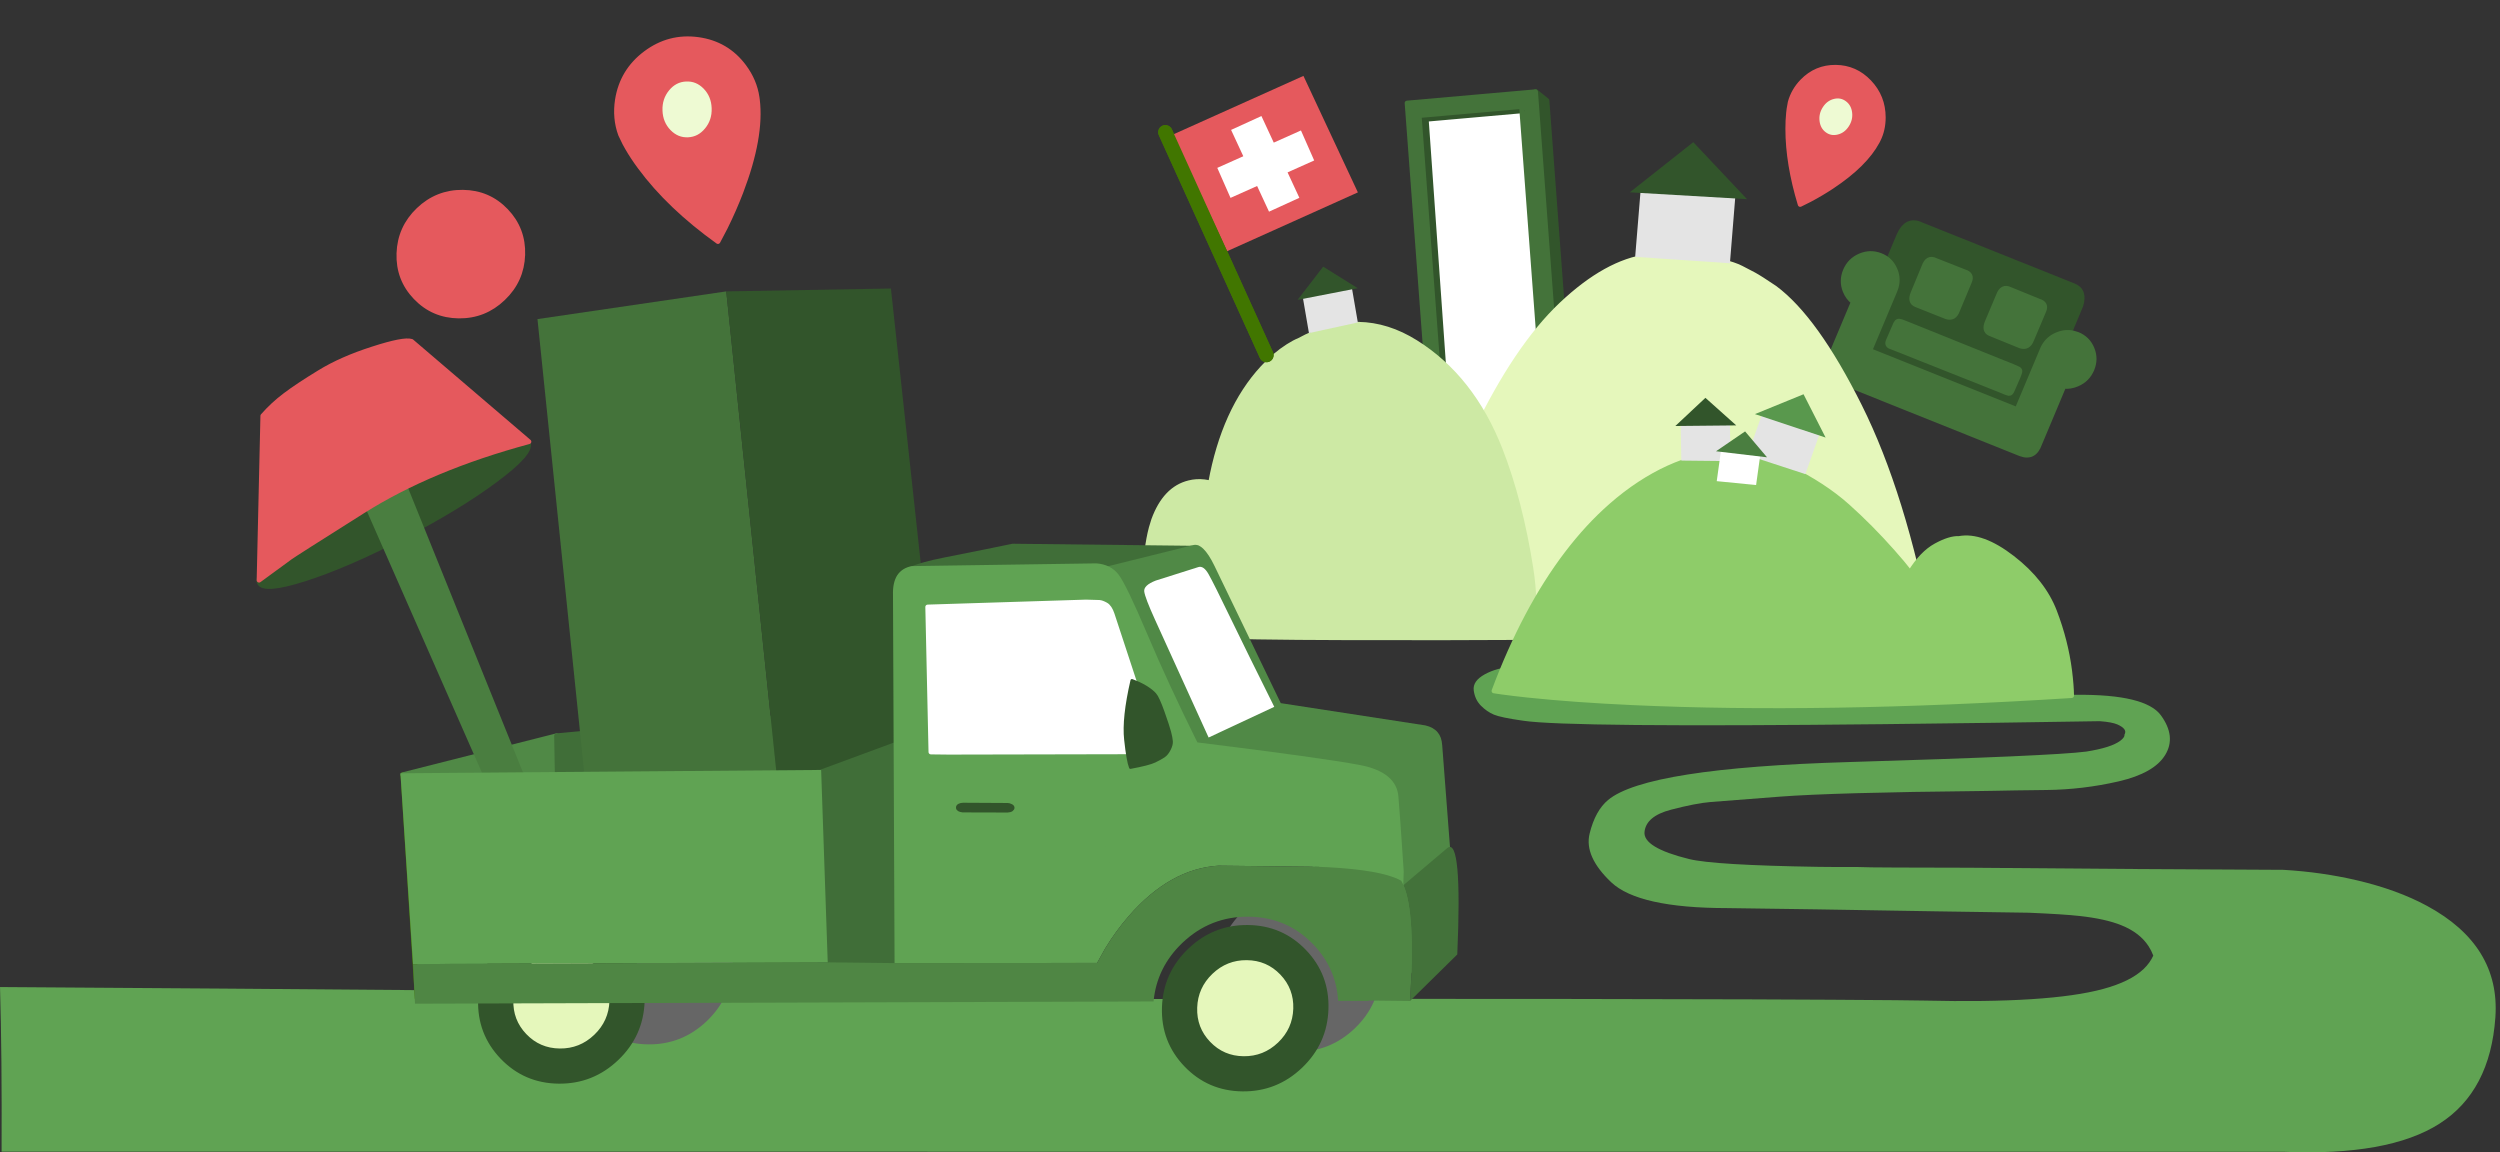 <?xml version="1.0" encoding="UTF-8" standalone="no"?><!DOCTYPE svg PUBLIC "-//W3C//DTD SVG 1.1//EN" "http://www.w3.org/Graphics/SVG/1.1/DTD/svg11.dtd"><svg width="100%" height="100%" viewBox="0 0 7955 3667" version="1.1" xmlns="http://www.w3.org/2000/svg" xmlnsXlink="http://www.w3.org/1999/xlink" xmlSpace="preserve" xmlnsSerif="http://www.serif.com/" style="fill-rule:evenodd;clip-rule:evenodd;stroke-linecap:round;stroke-linejoin:round;"><rect x="0" y="0" width="7955" height="3667" fill="#333333" stroke="none"/><g><g><g id="illustration_01_20_Layer44_0_FILL"><path d="M7762.73,3575.32c107.431,-68.633 166.628,-181.49 177.592,-338.572c10.485,-151.967 -62.09,-270.103 -217.726,-354.407c-63.02,-34.099 -137.495,-61.21 -223.425,-81.332c-74.032,-17.326 -151.705,-28.394 -233.02,-33.204c-279.436,-1.109 -613.714,-3.35 -1002.84,-6.723c-78.808,-0.071 -155.817,-0.276 -231.029,-0.614c-25.922,-0.19 -51.537,-0.377 -76.844,-0.561c-15.459,-0.482 -30.973,-0.862 -46.541,-1.14c-19.161,-0.114 -38.532,-0.077 -58.112,0.111c-20.079,-0.226 -40.007,-0.4 -59.782,-0.521c-1.434,-0.017 -2.92,-0.033 -4.456,-0.051c-221.863,-3.531 -359.273,-11.843 -412.232,-24.936c-97.683,-24.147 -144.843,-52.895 -141.479,-86.244c3.363,-33.349 31.407,-56.895 84.131,-70.637c52.621,-13.743 94.758,-21.921 126.409,-24.534c31.656,-2.714 104.967,-8.389 219.933,-17.024c115.072,-8.737 328.796,-14.72 641.171,-17.949l40.451,-0.619c33.847,-0.846 89.473,-1.702 166.877,-2.569c77.302,-0.867 153.751,-9.989 229.347,-27.365c75.599,-17.477 125.164,-45.645 148.695,-84.501c23.521,-38.844 18.919,-80.733 -13.806,-125.665c-32.604,-44.852 -122.321,-66.656 -269.15,-65.411c-130.577,0.25 -322.408,1.257 -575.495,3.021l-1139.55,-0.433c-62.085,-0.599 -92.731,-6.68 -91.936,-18.244c0.798,-11.666 27.148,-18.179 79.05,-19.539l1569.81,-12.678l0.22,-62.061l-1633.7,20.406c-34.5,1.966 -64.746,10.073 -90.739,24.322c-25.89,14.251 -37.625,31.221 -35.205,50.912c2.522,19.692 10.128,35.959 22.819,48.802c12.592,12.739 26.366,22.266 41.324,28.58c14.756,6.209 45.646,12.652 92.669,19.328c95.541,14.598 478.657,18.262 1149.35,10.99c233.151,-2.545 461.794,-5.697 685.931,-9.455c26.206,1.979 44.947,5.468 56.223,10.467c21.914,9.772 29.396,20.508 22.448,32.207c0.838,5.642 -3.581,12.147 -13.254,19.514c-19.45,14.733 -55.651,26.255 -108.604,34.567c-72.154,9.426 -323.403,20.515 -753.746,33.268c-430.443,12.649 -686.352,52.924 -767.727,120.827c-27.088,22.533 -46.614,58.055 -58.578,106.566c-12.067,48.511 10.759,100.18 68.479,155.01c57.723,54.727 180.661,82.18 368.815,82.361c158.992,1.899 382.343,5.344 670.053,10.336c118.198,2.053 214.792,3.503 289.782,4.35c73.891,3.088 128.04,6.567 162.448,10.438c54.628,6.045 98.627,15.811 131.999,29.297c39.442,15.808 68.471,38.155 87.084,67.041c5.913,9.121 10.862,19.009 14.848,29.664c-7.164,15.769 -17.424,29.991 -30.781,42.666c-28.149,26.719 -71.128,47.894 -128.936,63.525c-114.07,30.971 -304.176,43.264 -570.319,36.877c-34.236,-0.487 -64.763,-0.883 -91.581,-1.189c-490.617,-4.319 -1458.85,-5.377 -2904.69,-3.173c-804.967,1.218 978.773,-11.667 -3125.4,-38.657c4.272,143.187 5.947,317.771 5.025,523.753l7260.65,0.43c223.099,9.486 388.784,-20.391 497.055,-89.628m4719.98,-1501.93c0.105,-9.319 0.312,-20.173 0.621,-32.561l-0.621,32.561Z" style="fill:#60a353;fill-rule:nonzero;"/></g></g><g><g id="illustration_01_20_Layer43_0_FILL"><path d="M6009.34,827.54c9.133,8.023 16.212,18.233 21.237,30.63c1.29,2.777 2.308,5.413 3.054,7.908c5.738,18.667 4.932,37.353 -2.417,56.056c-0.387,0.548 -0.683,1.143 -0.889,1.786l-80.17,191.104l468.575,187.772l80.447,-191.1c0.298,-0.641 0.548,-1.237 0.75,-1.787c8.077,-18.419 20.841,-32.273 38.29,-41.561c2.438,-1.262 5.06,-2.522 7.867,-3.779c13.181,-5.653 26.345,-7.991 39.49,-7.013l35.734,-85.241c9.731,-32.122 2.181,-53.112 -22.649,-62.97l-484.807,-194.311c-31.475,-15.09 -55.553,-3.252 -72.232,35.514l-32.28,76.992Z" style="fill:#32552b;fill-rule:nonzero;"/></g><path id="illustration_01_20_Layer43_0_1_STROKES" d="M6621.29,972.23l-35.733,85.24m13.084,-148.209c24.83,9.858 32.38,30.847 22.649,62.969m-507.452,-257.279l484.803,194.31m-557.034,-158.796c16.678,-38.766 40.755,-50.604 72.231,-35.514m-104.511,112.505l32.28,-76.991" style="fill:none;fill-rule:nonzero;stroke:#32552b;stroke-width:15.2px;"/></g><g><g id="illustration_01_20_Layer43_0_MEMBER_0_FILL"><path d="M5918.64,814.101c-21.965,9.419 -37.551,25.125 -46.759,47.119c-9.116,21.994 -9.287,43.767 -0.514,65.319c5.792,14.245 14.349,25.666 25.672,34.265l-76.84,182.816c-15.227,31.224 -8.254,52.894 20.918,65.009l587.542,235.484c29.568,11.291 50.102,0.566 61.602,-32.174l76.697,-182.679c14.322,1.543 28.588,-0.782 42.798,-6.974c21.87,-9.328 37.407,-24.943 46.612,-46.845c9.208,-21.993 9.382,-43.858 0.523,-65.595c-8.859,-21.737 -24.198,-37.01 -46.017,-45.82c-8.643,-3.32 -17.374,-5.352 -26.194,-6.096c-13.054,-0.884 -26.17,1.5 -39.349,7.151c-2.711,1.167 -5.331,2.38 -7.86,3.64c-17.354,9.288 -30.115,23.138 -38.282,41.553c-0.295,0.549 -0.547,1.19 -0.755,1.925l-80.288,190.925l-468.485,-187.597l80.293,-191.063c0.205,-0.642 0.41,-1.238 0.612,-1.789c7.44,-18.698 8.336,-37.333 2.689,-55.903c-0.836,-2.587 -1.852,-5.269 -3.05,-8.045c-5.026,-12.302 -12.102,-22.556 -21.227,-30.762c-7.074,-6.156 -15.294,-11.083 -24.661,-14.78c-21.823,-8.717 -43.715,-8.412 -65.677,0.916Z" style="fill:#44733a;fill-rule:nonzero;"/></g><path id="illustration_01_20_Layer43_0_MEMBER_0_1_STROKES" d="M5871.45,926.447c-8.773,-21.552 -8.602,-43.325 0.514,-65.319c9.208,-21.993 24.794,-37.699 46.759,-47.119c21.961,-9.327 43.853,-9.632 65.676,-0.915c9.367,3.697 17.587,8.623 24.661,14.78c9.125,8.205 16.2,18.459 21.227,30.762c1.198,2.775 2.214,5.457 3.049,8.044c5.648,18.571 4.752,37.205 -2.688,55.904c-0.203,0.55 -0.407,1.146 -0.612,1.788l-80.292,191.062l468.482,187.596l80.287,-190.924c0.209,-0.734 0.46,-1.376 0.755,-1.925c8.168,-18.414 20.928,-32.265 38.282,-41.552c2.529,-1.261 5.149,-2.474 7.86,-3.64c13.179,-5.652 26.295,-8.036 39.349,-7.152c8.82,0.744 17.551,2.777 26.194,6.097c21.819,8.809 37.158,24.082 46.017,45.819c8.859,21.737 8.685,43.602 -0.523,65.595c-9.205,21.901 -24.742,37.516 -46.612,46.844c-14.21,6.193 -28.476,8.518 -42.798,6.975l-76.696,182.678c-11.5,32.74 -32.034,43.464 -61.602,32.174l-587.539,-235.484c-29.172,-12.115 -36.145,-33.784 -20.918,-65.009l76.839,-182.814c-11.323,-8.599 -19.88,-20.02 -25.671,-34.265Z" style="fill:none;fill-rule:nonzero;stroke:#44733a;stroke-width:15.2px;"/></g><g><g id="illustration_01_20_Layer43_0_MEMBER_1_FILL"><path d="M6159.32,828.697c-17.22,-8.573 -29.645,-2.038 -37.275,19.605l-34.866,84.266c-7.915,19.154 -4.643,31.575 9.817,37.262l95.889,38.097c17.039,5.717 28.964,-1.008 35.774,-20.174l37.987,-90.86c7.173,-16.216 1.772,-26.957 -16.203,-32.224l-91.123,-35.972Z" style="fill:#44733a;fill-rule:nonzero;"/></g><path id="illustration_01_20_Layer43_0_MEMBER_1_1_STROKES" d="M6087.26,932.476l34.865,-84.266c7.63,-21.642 20.055,-28.177 37.275,-19.604l91.122,35.971c17.976,5.267 23.377,16.008 16.204,32.224l-37.987,90.86c-6.81,19.166 -18.735,25.89 -35.774,20.174l-95.888,-38.097c-14.461,-5.687 -17.733,-18.108 -9.817,-37.262Z" style="fill:none;fill-rule:nonzero;stroke:#44733a;stroke-width:15.2px;"/></g><g><g id="illustration_01_20_Layer43_0_MEMBER_2_FILL"><path d="M6503.04,990.301c7.357,-16.214 2.094,-26.953 -15.789,-32.219l-90.948,-37.074c-17.132,-8.48 -29.6,-2.038 -37.405,19.326l-35.556,84.259c-8.004,19.061 -4.826,31.526 9.536,37.397l95.723,38.923c16.861,5.531 28.874,-1.054 36.037,-19.756l38.402,-90.856Z" style="fill:#44733a;fill-rule:nonzero;"/></g><path id="illustration_01_20_Layer43_0_MEMBER_2_1_STROKES" d="M6323.42,1024.5l35.556,-84.259c7.804,-21.364 20.273,-27.806 37.404,-19.326l90.947,37.073c17.883,5.266 23.146,16.006 15.789,32.22l-38.401,90.855c-7.164,18.702 -19.176,25.287 -36.037,19.757l-95.723,-38.924c-14.361,-5.87 -17.54,-18.336 -9.535,-37.396Z" style="fill:none;fill-rule:nonzero;stroke:#44733a;stroke-width:15.2px;"/></g><g><g id="illustration_01_20_Layer43_0_MEMBER_3_FILL"><path d="M6031.81,1030.55l-23.346,53.737c-4.488,10.261 -0.978,16.93 10.529,20.006l344.683,136.893c15.256,6.71 24.948,10.318 29.077,10.825c4.034,0.598 7.715,-3.411 11.042,-12.029l17.651,-40.404c4.107,-9.897 6.067,-16.182 5.879,-18.854c-0.191,-2.581 -1.637,-4.807 -4.339,-6.679c-2.793,-1.873 -24.108,-10.63 -63.942,-26.272l-256.928,-103.584c-9.373,-3.513 -19.965,-7.776 -31.776,-12.789c-10.358,-4.353 -16.997,-6.96 -19.917,-7.821c-5.105,-1.623 -8.964,-1.943 -11.577,-0.96c-2.609,0.892 -4.955,3.535 -7.036,7.931Z" style="fill:#44733a;fill-rule:nonzero;"/></g><path id="illustration_01_20_Layer43_0_MEMBER_3_1_STROKES" d="M6008.55,1084.2l23.346,-53.736c2.081,-4.396 4.426,-7.04 7.036,-7.931c2.612,-0.983 6.471,-0.664 11.577,0.959c2.919,0.862 9.559,3.469 19.917,7.821c11.811,5.014 22.403,9.277 31.776,12.789l256.926,103.584c39.834,15.642 61.148,24.399 63.942,26.272c2.702,1.872 4.148,4.098 4.339,6.678c0.187,2.673 -1.772,8.957 -5.879,18.855l-17.651,40.404c-3.327,8.617 -7.008,12.627 -11.042,12.029c-4.129,-0.507 -13.821,-4.116 -29.077,-10.825l-344.681,-136.893c-11.507,-3.076 -15.017,-9.745 -10.529,-20.006Z" style="fill:none;fill-rule:nonzero;stroke:#44733a;stroke-width:15.2px;"/></g><g><g id="illustration_01_20_Layer42_0_FILL"><path d="M4477.12,326.887l78.916,1060.26l408.98,-36.129l-78.915,-1060.26l-408.981,36.129m364.28,11.161l1.029,14.792l71.337,955.605l-307.917,27.325l-17.88,1.456l-72.229,-970.396l325.66,-28.782Z" style="fill:#44733a;fill-rule:nonzero;"/><path d="M4605.85,1335.77l307.917,-27.325l-71.337,-955.605l-304.031,26.817l67.451,956.113Z" style="fill:#fff;fill-rule:nonzero;"/><path d="M4842.43,352.84l-1.029,-14.792l-325.66,28.782l72.229,970.396l17.88,-1.456l-67.451,-956.113l304.031,-26.817m80.025,-32.939l-36.353,-29.143l78.915,1060.26l-408.98,36.129l40.345,17.17l404.268,-35.767l-78.195,-1048.65Z" style="fill:#32552b;fill-rule:nonzero;"/></g><path id="illustration_01_20_Layer42_0_1_STROKES" d="M4556.03,1387.06l40.345,17.17l404.265,-35.767l-78.195,-1048.64l-36.353,-29.143m-347.7,88.898l67.45,956.107m236.579,-982.923l-304.029,26.816" style="fill:none;fill-rule:nonzero;stroke:#32552b;stroke-width:15.2px;"/></g><g><path id="illustration_01_20_Layer42_0_MEMBER_0_1_STROKES" d="M4841.49,339.038l-325.592,28.777l72.356,970.056l325.592,-28.776l-72.356,-970.057Zm44.687,-47.142l-408.891,35.983l79.047,1059.77l408.89,-35.984l-79.046,-1059.76Z" style="fill:none;fill-rule:nonzero;stroke:#44733a;stroke-width:15.2px;"/></g><g><g id="illustration_01_20_Layer41_0_FILL"><path d="M4968.75,968.56c-95.521,90.183 -186.738,225.493 -273.649,405.93c-62.063,128.779 -118.207,272.129 -168.43,430.05c-25.113,79.006 -44.035,145.052 -56.767,198.137c410.737,-22.434 763.113,-26.05 1057.13,-10.848c294.112,15.111 498.613,21.658 613.503,19.641c-55.604,-292.649 -129.93,-532.188 -222.979,-718.619c-93.046,-186.522 -183.098,-312.047 -270.156,-376.573c-31.636,-21.355 -53.79,-35.465 -66.463,-42.33c-12.489,-6.864 -26.031,-13.924 -40.627,-21.18c-14.497,-7.439 -35.548,-14.538 -63.154,-21.296c-27.51,-6.849 -60.997,-12.707 -100.462,-17.573c-39.369,-4.958 -83.811,-4.217 -133.327,2.223c-87.558,11.443 -179.097,62.256 -274.619,152.438Z" style="fill:#e5f7bb;fill-rule:nonzero;"/></g><path id="illustration_01_20_Layer41_0_1_STROKES" d="M4469.9,2002.58c12.731,-53.084 31.654,-119.129 56.767,-198.135c50.222,-157.92 106.365,-301.269 168.428,-430.047c86.911,-180.435 178.127,-315.744 273.647,-405.926c95.521,-90.183 187.06,-140.995 274.617,-152.438c49.516,-6.439 93.958,-7.18 133.326,-2.223c39.464,4.866 72.951,10.724 100.461,17.573c27.606,6.758 48.657,13.857 63.154,21.296c14.595,7.256 28.137,14.316 40.626,21.179c12.673,6.866 34.827,20.976 66.463,42.33c87.058,64.526 177.109,190.05 270.154,376.571c93.048,186.429 167.374,425.967 222.977,718.614c-114.889,2.017 -319.389,-4.53 -613.498,-19.641c-294.015,-15.202 -646.389,-11.586 -1057.12,10.847Z" style="fill:none;fill-rule:nonzero;stroke:#e5f7bb;stroke-width:15.2px;"/></g><g><g id="illustration_01_20_Layer39_0_FILL"><path d="M4132.98,1083.43c-8.926,3.381 -20.403,9.499 -34.43,18.353c-28.058,17.81 -54.951,40.652 -80.679,68.525c-82.279,88.888 -137.589,211.211 -165.93,366.97c-5.065,-1.798 -11.782,-3.205 -20.152,-4.222c-16.538,-1.928 -32.714,-0.881 -48.528,3.139c-50.736,12.536 -88.172,51.952 -112.309,118.248l-7.763,25.414c-5.861,22.157 -10.358,46.43 -13.49,72.817c-10.28,84.171 -5.395,173.02 14.655,266.546l153.489,2.502c90.03,4.493 245.157,7.014 465.383,7.563c220.328,0.55 418.438,0.28 594.33,-0.812c7.003,-74.99 4.93,-148.24 -6.219,-219.749c-22.508,-142.917 -55.105,-269.05 -97.79,-378.399c-59.993,-152.865 -149.576,-266.533 -268.747,-341.004c-119.267,-74.676 -243.207,-76.64 -371.82,-5.891Z" style="fill:#cde9a4;fill-rule:nonzero;"/></g><path id="illustration_01_20_Layer39_0_1_STROKES" d="M3664.36,2019.22l153.489,2.502c90.03,4.493 245.183,7.014 465.46,7.564c220.277,0.549 418.361,0.279 594.253,-0.813c7.003,-74.99 4.93,-148.24 -6.219,-219.749c-22.508,-142.917 -55.105,-269.05 -97.79,-378.399c-59.993,-152.865 -149.576,-266.533 -268.747,-341.004c-119.267,-74.676 -243.207,-76.64 -371.82,-5.891c-8.926,3.381 -20.403,9.499 -34.43,18.353c-28.058,17.81 -54.951,40.652 -80.679,68.525c-82.279,88.888 -137.589,211.211 -165.93,366.97c-5.065,-1.798 -11.782,-3.205 -20.152,-4.222c-16.538,-1.928 -32.714,-0.881 -48.528,3.139c-50.736,12.536 -88.172,51.952 -112.309,118.248l-7.763,25.414c-5.861,22.157 -10.358,46.43 -13.49,72.817c-10.28,84.171 -5.395,173.02 14.655,266.546Z" style="fill:none;fill-rule:nonzero;stroke:#cde9a4;stroke-width:15.2px;"/></g><g><g id="illustration_01_20_Layer38_0_FILL"><path d="M6160.06,1736.38c-29.753,16.24 -57.149,44.755 -82.189,85.544c-13.777,-18.021 -32.39,-40.241 -55.84,-66.66c-46.718,-52.743 -94.823,-101.22 -144.313,-145.431c-0.181,-0.094 -0.317,-0.187 -0.406,-0.28c-49.76,-44.398 -112.995,-85.448 -189.702,-123.151c-76.889,-37.798 -148.908,-51.642 -216.055,-41.534c-18.153,-0.021 -42.382,3.895 -72.685,11.749c-60.238,15.711 -120.406,43.165 -180.503,82.361c-31.558,20.641 -62.24,44.053 -92.047,70.239c-49.642,43.458 -96.822,94.634 -141.54,153.528c-89.343,117.787 -166.331,263.066 -230.963,435.835l26.825,3.895c24.034,3.31 51.204,6.564 81.508,9.761c97.066,10.214 208.214,18.193 333.444,23.936c400.623,18.433 866.064,10.891 1396.32,-22.624c-0.223,-20.999 -2.297,-47.315 -6.221,-78.946c-8.036,-63.173 -24.137,-126.299 -48.302,-189.379c-24.347,-63.173 -68.955,-119.806 -133.824,-169.9c-64.865,-50.186 -121.454,-70.763 -169.767,-61.731c-19.501,-1.05 -44.082,6.546 -73.743,22.788Z" style="fill:#8ecc69;fill-rule:nonzero;"/></g><path id="illustration_01_20_Layer38_0_1_STROKES" d="M4753.81,2198.49l26.825,3.895c24.034,3.31 51.203,6.564 81.507,9.761c97.065,10.214 208.213,18.193 333.441,23.936c400.62,18.432 866.058,10.891 1396.31,-22.624c-0.223,-20.999 -2.296,-47.314 -6.221,-78.946c-8.035,-63.172 -24.136,-126.298 -48.302,-189.376c-24.346,-63.173 -68.954,-119.806 -133.822,-169.9c-64.865,-50.185 -121.454,-70.762 -169.766,-61.731c-19.501,-1.049 -44.082,6.547 -73.743,22.788c-29.752,16.24 -57.148,44.755 -82.188,85.544c-13.777,-18.021 -32.39,-40.241 -55.839,-66.659c-46.719,-52.743 -94.823,-101.22 -144.313,-145.43c-0.181,-0.094 -0.316,-0.188 -0.405,-0.281c-49.761,-44.397 -112.994,-85.447 -189.702,-123.15c-76.888,-37.797 -148.906,-51.642 -216.053,-41.534c-18.153,-0.021 -42.381,3.896 -72.684,11.749c-60.238,15.712 -120.405,43.165 -180.502,82.361c-31.558,20.64 -62.24,44.053 -92.047,70.238c-49.641,43.458 -96.82,94.634 -141.538,153.527c-89.343,117.787 -166.33,263.064 -230.961,435.832Z" style="fill:none;fill-rule:nonzero;stroke:#8ecc69;stroke-width:15.2px;"/></g><g><g id="illustration_01_20_Layer35_0_FILL"><path d="M5867.32,289.062c-22.118,0.026 -41.052,8.239 -56.803,24.637c-15.658,16.399 -23.505,36.202 -23.539,59.409c-0.038,23.298 7.78,43.14 23.454,59.525c15.767,16.387 34.708,24.566 56.826,24.54c22.207,0.067 41.14,-8.099 56.798,-24.499c15.751,-16.398 23.643,-36.201 23.678,-59.407c0.038,-23.299 -7.827,-43.141 -23.593,-59.527c-15.674,-16.386 -34.614,-24.611 -56.821,-24.678Z" style="fill:#eefad3;fill-rule:nonzero;"/></g><path id="illustration_01_20_Layer35_0_1_STROKES" d="M5947.72,373.249c-0.035,23.207 -7.927,43.009 -23.678,59.407c-15.658,16.4 -34.591,24.566 -56.798,24.499c-22.117,0.026 -41.059,-8.153 -56.825,-24.539c-15.674,-16.385 -23.492,-36.227 -23.454,-59.526c0.034,-23.206 7.881,-43.009 23.539,-59.408c15.751,-16.398 34.685,-24.611 56.802,-24.637c22.207,0.067 41.147,8.293 56.821,24.678c15.766,16.386 23.63,36.228 23.593,59.526Z" style="fill:none;fill-rule:nonzero;stroke:#eefad3;stroke-width:15.2px;"/></g><g><g id="illustration_01_20_Layer34_0_FILL"><path d="M5992.68,373.265c-0.107,-43.453 -14.947,-80.734 -44.52,-111.842c-29.498,-31.03 -65.074,-46.782 -106.726,-47.255c-41.652,-0.473 -77.189,14.47 -106.61,44.831c-18.703,19.426 -31.47,41.625 -38.301,66.599l-3.837,21.643c-0.509,3.938 -0.981,7.953 -1.416,12.046c-1.666,15.754 -2.476,32.754 -2.431,51.001c0.033,73.838 13.163,153.972 39.388,240.401l30.312,-15.08c24.721,-13.095 48.439,-27.168 71.155,-42.218c70.143,-46.599 118.199,-94.221 144.166,-142.868l2.656,-5.189c10.841,-21.602 16.229,-45.625 16.164,-72.069m-159.02,-65.709c16.369,-4.066 31.087,-1.309 44.154,8.272c13.215,9.583 20.956,23.201 23.223,40.855c2.193,17.731 -1.731,34.271 -11.773,49.62c-9.967,15.428 -23.135,25.174 -39.504,29.241c-16.368,4.144 -31.123,1.425 -44.264,-8.157c-13.142,-9.582 -20.846,-23.239 -23.113,-40.97c-2.192,-17.654 1.695,-34.155 11.662,-49.505c9.967,-15.428 23.172,-25.213 39.615,-29.356Z" style="fill:#e5595d;fill-rule:nonzero;"/></g><path id="illustration_01_20_Layer34_0_1_STROKES" d="M5992.59,373.175c0.065,26.443 -5.323,50.466 -16.164,72.069l-2.655,5.188c-25.968,48.647 -74.023,96.269 -144.165,142.866c-22.716,15.051 -46.434,29.123 -71.155,42.218l-30.311,15.08c-26.226,-86.429 -39.356,-166.562 -39.39,-240.4c-0.045,-18.247 0.766,-35.248 2.432,-51.001c0.434,-4.093 0.906,-8.108 1.415,-12.046l3.838,-21.643c6.83,-24.973 19.597,-47.173 38.299,-66.599c29.422,-30.36 64.958,-45.303 106.61,-44.83c41.652,0.474 77.227,16.225 106.726,47.256c29.573,31.108 44.413,68.389 44.52,111.842Zm-91.643,-16.583c2.193,17.731 -1.731,34.271 -11.772,49.62c-9.967,15.427 -23.135,25.174 -39.504,29.24c-16.368,4.144 -31.123,1.425 -44.264,-8.157c-13.142,-9.582 -20.846,-23.239 -23.113,-40.97c-2.192,-17.653 1.695,-34.155 11.662,-49.505c9.967,-15.427 23.172,-25.212 39.614,-29.355c16.369,-4.067 31.087,-1.309 44.154,8.272c13.215,9.583 20.957,23.201 23.223,40.855Z" style="fill:none;fill-rule:nonzero;stroke:#e5595d;stroke-width:15.2px;"/></g><g><g id="illustration_01_20_Layer33_0_FILL"><path d="M2291.61,220.235c-29.603,-30.946 -65.376,-46.449 -107.32,-46.509c-41.878,0.009 -77.647,15.497 -107.309,46.462c-29.663,31.034 -44.497,68.407 -44.502,112.117c0.062,43.78 14.894,81.143 44.497,112.089c29.669,31.015 65.443,46.518 107.32,46.509c41.945,0.06 77.714,-15.428 107.308,-46.463c29.661,-30.965 44.494,-68.303 44.499,-112.013c-0.062,-43.781 -14.893,-81.178 -44.493,-112.192Z" style="fill:#eefad3;fill-rule:nonzero;"/></g><path id="illustration_01_20_Layer33_0_1_STROKES" d="M2336.07,332.42c-0.005,43.71 -14.838,81.048 -44.499,112.013c-29.594,31.035 -65.363,46.522 -107.307,46.462c-41.877,0.009 -77.65,-15.493 -107.32,-46.508c-29.602,-30.946 -44.434,-68.308 -44.496,-112.088c0.005,-43.71 14.839,-81.082 44.502,-112.116c29.661,-30.966 65.43,-46.453 107.307,-46.462c41.944,0.06 77.717,15.563 107.32,46.508c29.6,31.015 44.431,68.412 44.493,112.191Z" style="fill:none;fill-rule:nonzero;stroke:#eefad3;stroke-width:15.2px;"/></g><g><g id="illustration_01_20_Layer32_0_FILL"><path d="M2367.88,212.077c-36.49,-49.257 -85.383,-78.052 -146.679,-86.384c-61.143,-8.312 -116.746,6.277 -166.811,43.768c-50.065,37.49 -79.937,86.908 -89.616,148.254c-6.046,39.139 -2.693,76.009 10.059,110.611l13.535,28.086c2.688,4.937 5.485,9.929 8.392,14.974c11.196,19.414 24.456,39.463 39.779,60.148c61.828,83.835 144.541,162.864 248.139,237.086l23.526,-44.803c18.522,-37.443 35.029,-75.082 49.521,-112.915c44.651,-116.967 62.105,-214.931 52.363,-293.893l-1.176,-8.317c-5.15,-34.435 -18.827,-66.64 -41.032,-96.615m-244.613,70.552c16.116,-19.563 35.974,-29.869 59.574,-30.917c23.778,-1.181 44.405,7.219 61.881,25.201c17.452,18.136 26.613,40.505 27.483,67.107c1.025,26.622 -6.521,49.715 -22.638,69.278c-16.051,19.651 -35.921,30.034 -59.61,31.149c-23.689,1.114 -44.304,-7.363 -61.845,-25.433c-17.387,-18.048 -26.56,-40.34 -27.52,-66.875c-1.024,-26.622 6.534,-49.792 22.675,-69.51Z" style="fill:#e5595d;fill-rule:nonzero;"/></g><path id="illustration_01_20_Layer32_0_1_STROKES" d="M2367.74,212.121c22.205,29.975 35.882,62.18 41.032,96.614l1.175,8.318c9.742,78.961 -7.713,176.924 -52.363,293.891c-14.493,37.833 -31,75.471 -49.522,112.915l-23.526,44.802c-103.598,-74.222 -186.31,-153.251 -248.137,-237.085c-15.323,-20.685 -28.583,-40.734 -39.779,-60.148c-2.907,-5.045 -5.704,-10.036 -8.392,-14.973l-13.535,-28.087c-12.752,-34.601 -16.104,-71.471 -10.058,-110.61c9.679,-61.345 39.551,-110.763 89.616,-148.253c50.065,-37.491 105.668,-52.08 166.811,-43.768c61.296,8.333 110.189,37.128 146.678,86.384Zm-123.158,64.835c17.452,18.137 26.613,40.506 27.483,67.107c1.024,26.622 -6.522,49.715 -22.638,69.278c-16.052,19.651 -35.922,30.034 -59.611,31.148c-23.689,1.115 -44.303,-7.362 -61.844,-25.432c-17.387,-18.049 -26.56,-40.34 -27.519,-66.875c-1.025,-26.622 6.534,-49.792 22.674,-69.51c16.117,-19.563 35.975,-29.868 59.574,-30.916c23.778,-1.182 44.405,7.219 61.881,25.2Z" style="fill:none;fill-rule:nonzero;stroke:#e5595d;stroke-width:15.2px;"/></g><g><g id="illustration_01_20_Layer31_0_FILL"><path d="M5347.67,1343.51l2.298,122.088l156.973,1.705l-2.446,-121.819l-156.825,-1.974Z" style="fill:#e4e4e4;fill-rule:nonzero;"/></g></g><g><g id="illustration_01_20_Layer30_0_FILL"><path d="M5605.65,1321.38l-45.006,127.129l183.921,60.096l44.997,-126.854l-183.912,-60.371Z" style="fill:#e4e4e4;fill-rule:nonzero;"/></g></g><g><g id="illustration_01_20_Layer29_0_FILL"><path d="M5524.76,1353.61l-98.129,-87.72l-95.735,89.674l193.864,-1.954Z" style="fill:#32552b;fill-rule:nonzero;"/></g></g><g><g id="illustration_01_20_Layer28_0_FILL"><path d="M5809.06,1392.33l-70.198,-137.825l-154.707,63.176l224.905,74.649Z" style="fill:#59984d;fill-rule:nonzero;"/></g></g><g><g id="illustration_01_20_Layer25_0_FILL"><path d="M4144.7,941.291l20.384,118.613l155.53,-33.881l-20.389,-118.475l-155.525,33.743Z" style="fill:#e4e4e4;fill-rule:nonzero;"/></g></g><g><g id="illustration_01_20_Layer24_0_FILL"><path d="M4210.41,848.515l-81.478,105.721l191.304,-37.207l-109.826,-68.514Z" style="fill:#32552b;fill-rule:nonzero;"/></g></g><g><g id="illustration_01_20_Layer22_0_FILL"><path d="M5476.48,1431.46l-13.817,99.579l125.241,12.328l13.817,-99.579l-125.241,-12.328Z" style="fill:#fff;fill-rule:nonzero;"/></g></g><g><g id="illustration_01_20_Layer21_0_FILL"><path d="M5460.38,1435.91l162.334,19.239l-69.83,-82.428l-92.504,63.189Z" style="fill:#4a7e40;fill-rule:nonzero;"/></g></g><g><g id="illustration_01_20_Layer19_0_FILL"><path d="M5504.6,837.722l17.85,-220.817l-301.203,-20.808l-18.139,221.228l301.492,20.397Z" style="fill:#e4e4e4;fill-rule:nonzero;"/></g></g><g><g id="illustration_01_20_Layer18_0_FILL"><path d="M5559.07,633.758l-171.04,-181.372l-202.01,159.613l373.05,21.759Z" style="fill:#32552b;fill-rule:nonzero;"/></g></g><g><g id="illustration_01_20_Layer15_0_FILL"><path d="M1282.01,2465l45.514,711.474l457.743,-21.558l-14.289,-813.74l-488.968,123.824Z" style="fill:#508946;fill-rule:nonzero;"/><path d="M1785.26,3154.91l1618.07,-26.266l151.628,-852.115c-327.585,-39.972 -922.246,-18.425 -1783.98,64.641l14.289,813.74Z" style="fill:#406e38;fill-rule:nonzero;"/></g><path id="illustration_01_20_Layer15_0_1_STROKES" d="M3554.96,2276.53l-151.628,852.115l-1618.07,26.266l-457.743,21.558l-45.514,-711.474" style="fill:none;fill-rule:nonzero;stroke:#417600;stroke-width:15.2px;"/><path id="illustration_01_20_Layer15_0_2_STROKES" d="M1282.01,2465l488.968,-123.824" style="fill:none;fill-rule:nonzero;stroke:#508946;stroke-width:15.2px;"/><path id="illustration_01_20_Layer15_0_3_STROKES" d="M1770.98,2341.17c861.737,-83.066 1456.4,-104.613 1783.98,-64.641m-1769.69,878.381l-14.289,-813.74" style="fill:none;fill-rule:nonzero;stroke:#406e38;stroke-width:15.2px;"/></g><g><g id="illustration_01_20_Layer13_0_FILL"><path d="M1901.75,2874.03l611.243,-10.145l-202.149,-1936.68l-600.617,88.151l191.523,1858.68Z" style="fill:#44733a;fill-rule:nonzero;"/><path d="M2834.89,918.063l-524.047,9.133l202.149,1936.68l512.319,-192.69l-190.421,-1753.13Z" style="fill:#32552b;fill-rule:nonzero;"/></g></g><g><g id="illustration_01_20_Layer12_0_MEMBER_0_FILL"><path d="M1574.4,1529.29c78.546,-58.115 114.156,-97.828 106.83,-119.139c-7.411,-21.522 -55.488,-18.132 -144.231,10.172c-88.735,28.201 -192.211,72.831 -310.429,133.891c-118.321,61.052 -216.707,120.691 -295.16,178.914c-78.444,58.121 -114.007,97.889 -106.689,119.302c7.428,21.318 55.505,17.927 144.231,-10.172c88.743,-28.303 192.279,-73.032 310.608,-134.187c118.218,-61.06 216.498,-120.653 294.84,-178.781Z" style="fill:#32552b;fill-rule:nonzero;"/></g><path id="illustration_01_20_Layer12_0_MEMBER_0_1_STROKES" d="M1681.12,1410.3c7.326,21.311 -28.283,61.024 -106.829,119.138c-78.341,58.127 -176.62,117.719 -294.837,178.777c-118.328,61.154 -221.863,105.883 -310.605,134.186c-88.725,28.098 -136.802,31.489 -144.23,10.171c-7.317,-21.413 28.246,-61.18 106.689,-119.3c78.452,-58.223 176.838,-117.86 295.157,-178.912c118.217,-61.058 221.692,-105.688 310.426,-133.889c88.742,-28.302 136.818,-31.693 144.229,-10.171Z" style="fill:none;fill-rule:nonzero;stroke:#32552b;stroke-width:15.2px;"/></g><g><g id="illustration_01_20_Layer12_1_MEMBER_0_MEMBER_0_FILL"><path d="M1266.45,1493.35l-117.828,71.138l543.025,1234.35c32.789,-1.734 61.314,-15.495 85.575,-41.283l-510.772,-1264.2Z" style="fill:#4a7e40;fill-rule:nonzero;"/></g><path id="illustration_01_20_Layer12_1_MEMBER_0_MEMBER_0_1_STROKES" d="M1148.5,1564.64l543.017,1234.34c32.789,-1.733 61.314,-15.494 85.574,-41.282l-510.765,-1264.19l-117.826,71.137Z" style="fill:none;fill-rule:nonzero;stroke:#4a7e40;stroke-width:15.2px;"/></g><g><g id="illustration_01_20_Layer12_1_MEMBER_1_MEMBER_0_FILL"><path d="M1309.68,1086.02c-16.38,-5.346 -57.608,2.686 -123.684,24.094c-66.264,21.191 -122.573,46.038 -168.928,74.542c-46.44,28.293 -82.934,52.489 -109.483,72.588c-26.539,19.996 -50.27,41.967 -71.192,65.911l-11.938,522.835c55.923,-40.841 88.707,-64.86 98.351,-72.057c9.849,-7.184 87.008,-56.34 231.478,-147.468c144.376,-91.236 320.676,-164.954 528.898,-221.155l-373.502,-319.29Z" style="fill:#e5595d;fill-rule:nonzero;"/></g><path id="illustration_01_20_Layer12_1_MEMBER_1_MEMBER_0_1_STROKES" d="M824.339,1846.13c55.923,-40.84 88.706,-64.859 98.351,-72.056c9.848,-7.184 87.007,-56.34 231.475,-147.466c144.375,-91.235 320.673,-164.952 528.894,-221.152l-373.498,-319.288c-16.38,-5.345 -57.607,2.686 -123.683,24.094c-66.263,21.19 -122.571,46.037 -168.926,74.541c-46.44,28.293 -82.933,52.488 -109.482,72.587c-26.539,19.996 -50.27,41.966 -71.192,65.911l-11.939,522.829Z" style="fill:none;fill-rule:nonzero;stroke:#e5595d;stroke-width:15.2px;"/></g><g><g id="illustration_01_20_Layer11_0_FILL"><path d="M2261.23,2881.16c-49.124,-51.352 -109.644,-77.435 -181.561,-78.247c-71.917,-0.813 -134.126,23.883 -186.627,74.087c-52.502,50.204 -79.948,111.24 -82.338,183.108c-2.39,71.868 20.977,133.478 70.101,184.831c49.124,51.352 109.644,77.435 181.561,78.247c71.916,0.813 134.125,-23.883 186.627,-74.087c52.501,-50.204 79.947,-111.24 82.338,-183.108c2.39,-71.868 -20.977,-133.478 -70.101,-184.831m1880.2,-54.95c-71.917,-0.813 -134.126,23.883 -186.628,74.087c-52.501,50.204 -79.947,111.24 -82.337,183.108c-2.391,71.868 20.976,133.478 70.1,184.831c49.124,51.352 109.645,77.435 181.561,78.248c71.917,0.812 134.126,-23.884 186.627,-74.088c52.502,-50.204 79.948,-111.24 82.338,-183.108c2.39,-71.868 -20.977,-133.478 -70.101,-184.83c-49.124,-51.353 -109.644,-77.436 -181.56,-78.248Z" style="fill:#666;fill-rule:nonzero;"/></g></g><g><g id="illustration_01_20_Layer10_0_FILL"><path d="M1331.63,667.726c-39.697,38.059 -60.45,84.269 -62.258,138.631c-1.808,54.361 15.859,100.955 52.999,139.78c37.239,38.928 83.058,58.7 137.456,59.314c54.398,0.615 101.446,-18.107 141.143,-56.166c39.797,-37.956 60.599,-84.115 62.407,-138.476c1.808,-54.362 -15.908,-101.007 -53.147,-139.935c-37.14,-38.825 -82.91,-58.545 -137.308,-59.16c-54.398,-0.615 -101.496,18.056 -141.292,56.012Z" style="fill:#e5595d;fill-rule:nonzero;"/></g><path id="illustration_01_20_Layer10_0_1_STROKES" d="M1663.38,810.809c-1.808,54.361 -22.61,100.52 -62.407,138.476c-39.697,38.059 -86.745,56.781 -141.143,56.166c-54.398,-0.614 -100.217,-20.386 -137.456,-59.314c-37.14,-38.825 -54.807,-85.419 -52.999,-139.78c1.808,-54.362 22.561,-100.572 62.258,-138.631c39.796,-37.956 86.894,-56.627 141.292,-56.012c54.398,0.615 100.168,20.335 137.308,59.16c37.239,38.928 54.955,85.573 53.147,139.935Z" style="fill:none;fill-rule:nonzero;stroke:#e5595d;stroke-width:15.2px;"/></g><g><g id="illustration_01_20_Layer9_0_FILL"><path d="M1777.66,3443.64c71.916,0.812 134.125,-23.884 186.627,-74.088c52.502,-50.204 79.948,-111.24 82.338,-183.108c2.39,-71.868 -20.977,-133.478 -70.101,-184.83c-49.124,-51.353 -109.644,-77.436 -181.561,-78.248c-71.916,-0.813 -134.125,23.883 -186.627,74.087c-52.502,50.204 -79.947,111.24 -82.338,183.108c-2.39,71.868 20.977,133.478 70.101,184.831c49.124,51.352 109.644,77.435 181.561,78.248m13.887,-417.54c43.539,0.492 80.164,16.268 109.876,47.328c29.709,31.162 43.842,68.447 42.398,111.855c-1.447,43.509 -18.048,80.447 -49.803,110.812c-31.755,30.366 -69.402,45.302 -112.941,44.811c-43.437,-0.491 -80.012,-16.267 -109.724,-47.327c-29.712,-31.06 -43.844,-68.345 -42.397,-111.854c1.443,-43.408 18.044,-80.345 49.803,-110.813c31.755,-30.366 69.351,-45.303 112.788,-44.812Z" style="fill:#32552b;fill-rule:nonzero;"/><path d="M1901.42,3073.42c-29.712,-31.06 -66.337,-46.836 -109.876,-47.328c-43.437,-0.491 -81.033,14.446 -112.788,44.812c-31.759,30.468 -48.36,67.405 -49.803,110.813c-1.447,43.509 12.685,80.794 42.397,111.854c29.712,31.06 66.287,46.836 109.724,47.327c43.539,0.491 81.186,-14.445 112.941,-44.811c31.755,-30.365 48.356,-67.303 49.803,-110.812c1.444,-43.408 -12.689,-80.693 -42.398,-111.855Z" style="fill:#e5f7bb;fill-rule:nonzero;"/></g><path id="illustration_01_20_Layer9_0_1_STROKES" d="M1943.82,3185.28c-1.447,43.509 -18.048,80.447 -49.803,110.812c-31.755,30.366 -69.402,45.302 -112.941,44.811c-43.437,-0.491 -80.012,-16.267 -109.724,-47.327c-29.712,-31.06 -43.844,-68.345 -42.397,-111.854c1.443,-43.408 18.044,-80.345 49.803,-110.813c31.755,-30.366 69.351,-45.303 112.788,-44.812c43.539,0.492 80.164,16.268 109.876,47.328c29.709,31.162 43.842,68.447 42.398,111.855Zm102.804,1.161c-2.39,71.868 -29.836,132.904 -82.338,183.108c-52.502,50.204 -114.711,74.9 -186.627,74.088c-71.917,-0.813 -132.437,-26.896 -181.561,-78.248c-49.124,-51.353 -72.491,-112.963 -70.101,-184.831c2.391,-71.868 29.836,-132.904 82.338,-183.108c52.502,-50.204 114.711,-74.9 186.627,-74.087c71.917,0.812 132.437,26.895 181.561,78.248c49.124,51.352 72.491,112.962 70.101,184.83Z" style="fill:none;fill-rule:nonzero;stroke:#32552b;stroke-width:9.12px;"/></g><g><g id="illustration_01_20_Layer8_0_FILL"><path d="M3003.34,1774.26c-97.275,19.199 -147.869,41.312 -151.781,66.339l689.762,-4.496l274.933,-99.205l-594.695,-6.72c-48.193,10.163 -120.933,24.857 -218.219,44.082Z" style="fill:#406e38;fill-rule:nonzero;"/></g></g><g><g id="illustration_01_20_Layer7_0_FILL"><path d="M4075.39,2237.4l-210.987,-436.826c-24.436,-50.552 -47.381,-72.472 -68.834,-65.759l-289.083,71.701l222.227,713.624c295.713,84.863 552.683,280.767 770.91,587.71l125.721,-262.655l-36.332,-474.486l-0.139,-0.462c-1.848,-33.524 -19.658,-54.208 -53.431,-62.052l-460.052,-70.795Z" style="fill:#508946;fill-rule:nonzero;"/></g><path id="illustration_01_20_Layer7_0_1_STROKES" d="M2690.1,3025.19l0.13,19.204c-0.157,1.637 -0.312,3.222 -0.465,4.757m-164.63,-0.324c-0.396,-0.414 -0.843,-0.829 -1.342,-1.244l11.697,-74.375" style="fill:none;fill-rule:nonzero;stroke:#417600;stroke-width:15.2px;"/></g><g><g id="illustration_01_20_Layer7_1_FILL"><path d="M2611.35,2448.83l-88.012,612.569c90.378,80.495 275.568,78.901 555.569,-4.783l-104.612,-741.791l-362.945,134.005Z" style="fill:#406e38;fill-rule:nonzero;"/></g></g><g><g id="illustration_01_20_Layer6_0_MEMBER_0_FILL"><path d="M4222.56,3211.03c2.39,-71.867 -20.977,-133.478 -70.101,-184.83c-49.124,-51.353 -109.644,-77.435 -181.561,-78.248c-71.916,-0.813 -134.126,23.883 -186.627,74.087c-52.502,50.205 -79.948,111.241 -82.338,183.108c-2.39,71.868 20.977,133.478 70.101,184.831c49.124,51.353 109.644,77.435 181.561,78.248c71.916,0.812 134.125,-23.883 186.627,-74.088c52.501,-50.204 79.947,-111.24 82.338,-183.108m-145.202,-113.016c29.709,31.163 43.841,68.447 42.398,111.855c-1.447,43.509 -18.048,80.447 -49.803,110.812c-31.755,30.366 -69.402,45.303 -112.942,44.811c-43.436,-0.491 -80.011,-16.267 -109.723,-47.327c-29.712,-31.06 -43.845,-68.344 -42.397,-111.854c1.443,-43.407 18.044,-80.345 49.803,-110.813c31.755,-30.365 69.351,-45.303 112.787,-44.812c43.54,0.492 80.165,16.268 109.877,47.328Z" style="fill:#32552b;fill-rule:nonzero;"/><path d="M4119.76,3209.87c1.443,-43.408 -12.689,-80.692 -42.398,-111.855c-29.712,-31.06 -66.337,-46.836 -109.877,-47.328c-43.436,-0.491 -81.032,14.447 -112.787,44.812c-31.759,30.468 -48.36,67.406 -49.803,110.813c-1.448,43.51 12.685,80.794 42.397,111.854c29.712,31.06 66.287,46.836 109.723,47.327c43.54,0.492 81.187,-14.445 112.942,-44.811c31.755,-30.365 48.356,-67.303 49.803,-110.812Z" style="fill:#e5f7bb;fill-rule:nonzero;"/></g><path id="illustration_01_20_Layer6_0_MEMBER_0_1_STROKES" d="M4119.76,3209.87c-1.447,43.509 -18.048,80.447 -49.803,110.812c-31.755,30.366 -69.402,45.303 -112.942,44.811c-43.436,-0.491 -80.011,-16.267 -109.723,-47.327c-29.712,-31.06 -43.845,-68.344 -42.397,-111.854c1.443,-43.407 18.044,-80.345 49.803,-110.813c31.755,-30.365 69.351,-45.303 112.787,-44.812c43.54,0.492 80.165,16.268 109.877,47.328c29.709,31.163 43.841,68.447 42.398,111.855Zm102.804,1.161c-2.391,71.868 -29.837,132.904 -82.338,183.108c-52.502,50.205 -114.711,74.9 -186.627,74.088c-71.917,-0.813 -132.437,-26.895 -181.561,-78.248c-49.124,-51.353 -72.491,-112.963 -70.101,-184.831c2.39,-71.867 29.836,-132.903 82.338,-183.108c52.501,-50.204 114.711,-74.9 186.627,-74.087c71.917,0.813 132.437,26.895 181.561,78.248c49.124,51.352 72.491,112.963 70.101,184.83Z" style="fill:none;fill-rule:nonzero;stroke:#32552b;stroke-width:9.12px;"/></g><g><g id="illustration_01_20_Layer6_0_MEMBER_1_FILL"><path d="M2633.83,3062.34l-20.984,-612.419l-1338.69,10.682l40.044,607.871l119.189,-1.572l1200.44,-4.562m1816.06,-525.45c-3.242,-53.497 -44.531,-87.76 -123.866,-102.79c-79.437,-15.031 -251.429,-38.942 -515.977,-71.734c-61.531,-124.03 -114.595,-238.719 -159.192,-344.067c-44.595,-105.24 -75.129,-168.57 -91.604,-189.989c-16.387,-21.415 -39.922,-33.305 -70.604,-35.67l-587.675,8.721c-41.292,8.32 -61.116,38.922 -59.471,91.808l5.011,1171.27l-2.31,0.127l646.741,-0.527l25.668,-46.103c22.552,-37.127 47.466,-71.359 74.744,-102.697c87.588,-100.605 182.783,-154.167 285.586,-160.687l318.554,3.6c13.676,1.691 26.636,6.446 38.879,14.265c39.133,25.124 63.824,76.201 74.072,153.23l36.111,199.194l110.334,1.246l11.741,-353.042c-0.95,-11.482 -3.043,-42.537 -6.278,-93.166c-3.338,-50.63 -6.826,-98.292 -10.464,-142.986Z" style="fill:#60a353;fill-rule:nonzero;"/><path d="M4234.38,2772.42c-12.243,-7.819 -25.203,-12.574 -38.879,-14.265l-318.554,-3.6c-102.803,6.52 -197.998,60.082 -285.586,160.687c-27.278,31.338 -52.192,65.57 -74.744,102.697l-25.668,46.103l-646.741,0.527l-207.451,-2.344c-0.99,0.501 -1.98,1.002 -2.971,1.503l0.046,-1.382l-1200.44,4.562l-119.189,1.572l6.287,125.273l2350.08,-7.088c6.812,-72.33 37.369,-134.458 91.67,-186.382c59.372,-56.477 129.728,-84.255 211.07,-83.336c81.341,0.919 149.798,30.266 205.37,88.041c48.929,51.043 75.323,110.998 79.182,179.864l97.471,-0.281l-10.773,-59.727l-36.111,-199.194c-10.248,-77.029 -34.939,-128.106 -74.072,-153.23Z" style="fill:#4f8644;fill-rule:nonzero;"/><path d="M3914.59,1964.75c-35.301,-73.091 -58.268,-118.976 -68.903,-137.655c-10.517,-18.599 -21.335,-26.147 -32.452,-22.642l-135.474,42.866c-26.081,10.065 -38.355,21.653 -36.821,34.763c1.622,13.125 13.124,43.211 34.508,90.259l170.325,374.456l208.933,-97.646c-58.004,-116.405 -104.709,-211.205 -140.116,-284.401Z" style="fill:#fff;fill-rule:nonzero;"/></g></g><g><g id="illustration_01_20_Layer6_0_MEMBER_1_MEMBER_0_FILL"><path d="M3505.27,2910.89c5.853,-34.243 10.599,-75.257 14.238,-123.044c3.54,-47.889 7.903,-145.185 13.09,-291.886l-571.03,-6.452l7.965,467.713c-1.408,26.919 12.357,41.362 41.295,43.327l386.187,3.75c61.068,3.455 97.153,-27.681 108.255,-93.408Z" style="fill:#60a353;fill-rule:nonzero;"/></g><path id="illustration_01_20_Layer6_0_MEMBER_1_MEMBER_0_1_STROKES" d="M2961.57,2489.51l571.03,6.452c-5.187,146.701 -9.55,243.997 -13.09,291.886c-3.639,47.787 -8.385,88.801 -14.238,123.044c-11.102,65.727 -47.187,96.863 -108.255,93.408l-386.187,-3.75c-28.938,-1.965 -42.703,-16.408 -41.295,-43.327l-7.965,-467.713Z" style="fill:none;fill-rule:nonzero;stroke:#60a353;stroke-width:15.2px;"/></g><g><g id="illustration_01_20_Layer6_0_MEMBER_1_MEMBER_0_MEMBER_0_FILL"><path d="M3064.56,2558.88c-5.03,0.251 -9.056,1.127 -12.078,2.629c-4.374,2.101 -6.37,5.1 -5.987,8.996c0.636,5.538 6.315,8.879 17.038,10.024l142.491,0.382c5.849,-0.242 10.297,-1.472 13.343,-3.69c3.052,-2.424 4.466,-4.866 4.24,-7.326c-0.218,-2.665 -1.938,-4.887 -5.158,-6.664c-2.418,-1.256 -4.592,-2.152 -6.521,-2.685c-3.251,-0.856 -7.494,-1.16 -12.729,-0.912l-134.639,-0.754Z" style="fill:#32552b;fill-rule:nonzero;"/></g><path id="illustration_01_20_Layer6_0_MEMBER_1_MEMBER_0_MEMBER_0_1_STROKES" d="M3064.56,2558.88c-5.03,0.251 -9.056,1.127 -12.078,2.629c-4.374,2.101 -6.37,5.1 -5.987,8.996c0.636,5.538 6.315,8.879 17.038,10.024l142.491,0.382c5.849,-0.242 10.297,-1.472 13.343,-3.69c3.052,-2.424 4.466,-4.866 4.24,-7.326c-0.218,-2.665 -1.938,-4.887 -5.158,-6.664c-2.418,-1.256 -4.592,-2.152 -6.521,-2.685c-3.251,-0.856 -7.494,-1.16 -12.729,-0.912l-134.639,-0.754Z" style="fill:none;fill-rule:nonzero;stroke:#32552b;stroke-width:9.12px;"/></g><g><g id="illustration_01_20_Layer6_0_MEMBER_1_MEMBER_1_FILL"><path d="M3498.05,1916.88c-5.338,-0.386 -19.518,-0.803 -42.54,-1.249l-503.516,15.818l10.172,461.44l56.857,0.642l663.68,-1.411l-143.65,-436.986c-5.248,-15.862 -12.081,-26.13 -20.498,-30.802c-8.327,-4.578 -15.162,-7.062 -20.505,-7.452Z" style="fill:#fff;fill-rule:nonzero;"/></g><path id="illustration_01_20_Layer6_0_MEMBER_1_MEMBER_1_1_STROKES" d="M2951.99,1931.44l503.516,-15.818c23.022,0.446 37.202,0.863 42.54,1.249c5.343,0.39 12.203,2.9 20.58,7.53c8.367,4.62 15.175,14.862 20.423,30.724l143.65,436.986l-663.68,1.411l-56.857,-0.642l-10.172,-461.44Z" style="fill:none;fill-rule:nonzero;stroke:#fff;stroke-width:15.2px;"/></g><g><g id="illustration_01_20_Layer6_0_MEMBER_1_MEMBER_2_MEMBER_0_FILL"><path d="M3648.16,2187.41c-11.639,-7.506 -27.124,-14.901 -46.456,-22.186c-18.439,79.88 -25.14,142.686 -20.102,188.42c4.939,45.63 10.108,75.081 15.509,88.354c38.877,-7.242 64.564,-13.865 77.062,-19.868c12.395,-6.005 22.105,-11.374 29.129,-16.109c6.819,-4.736 12.644,-11.942 17.475,-21.616c4.933,-9.674 7.164,-18.2 6.692,-25.58c-0.568,-7.585 -2.443,-17.438 -5.627,-29.558c-3.184,-12.121 -10.163,-33.4 -20.936,-63.836c-10.872,-30.54 -19.522,-49.328 -25.95,-56.365c-6.222,-7.035 -15.154,-14.253 -26.796,-21.656Z" style="fill:#32552b;fill-rule:nonzero;"/></g><path id="illustration_01_20_Layer6_0_MEMBER_1_MEMBER_2_MEMBER_0_1_STROKES" d="M3597.11,2442c-5.401,-13.273 -10.57,-42.724 -15.509,-88.354c-5.038,-45.734 1.663,-108.54 20.102,-188.42c19.332,7.285 34.817,14.68 46.456,22.186c11.642,7.403 20.574,14.621 26.796,21.656c6.428,7.037 15.078,25.825 25.95,56.365c10.773,30.436 17.752,51.715 20.936,63.836c3.184,12.12 5.059,21.973 5.627,29.558c0.472,7.38 -1.759,15.906 -6.692,25.58c-4.831,9.674 -10.656,16.88 -17.475,21.616c-7.024,4.735 -16.734,10.104 -29.129,16.109c-12.498,6.003 -38.185,12.626 -77.062,19.868Z" style="fill:none;fill-rule:nonzero;stroke:#32552b;stroke-width:9.12px;"/></g><g><g id="illustration_01_20_Layer6_0_MEMBER_2_FILL"><path d="M4606.11,2697.81l-140.302,118.7c26.081,59.994 33.012,182.867 20.791,368.619l150.503,-148.08c10.729,-248.643 0.398,-361.723 -30.992,-339.239Z" style="fill:#43723a;fill-rule:nonzero;"/><path d="M4458.89,2802.61c-6.644,-3.791 -14.416,-7.361 -23.317,-10.71c-49.158,-18.643 -132.713,-30.033 -250.666,-34.171l111.604,425.256l190.087,2.148c12.221,-185.752 5.29,-308.625 -20.791,-368.619l-3.597,-7.414c-1.796,-3.568 -2.903,-5.732 -3.32,-6.49Z" style="fill:#4f8644;fill-rule:nonzero;"/></g></g><g><path id="illustration_01_20_Layer5_0_1_STROKES" d="M3708.14,420.826l321.685,709.064" style="fill:none;fill-rule:nonzero;stroke:#417600;stroke-width:45.59px;"/></g><g><g id="illustration_01_20_Layer4_0_FILL"><path d="M3731.57,428.477l173.129,370.882l416.054,-187.174l-173.211,-370.679l-415.972,186.971Z" style="fill:#e5595d;fill-rule:nonzero;"/></g></g><g><g id="illustration_01_20_Layer4_0_MEMBER_0_FILL"><path d="M4181.73,510.622l-42.069,-95.526l-266.262,119.061l42.069,95.526l266.262,-119.061Z" style="fill:#fff;fill-rule:nonzero;"/></g></g><g><g id="illustration_01_20_Layer4_0_MEMBER_1_FILL"><path d="M4038.02,673.525l96.55,-44.109l-120.702,-260.171l-96.55,44.109l120.702,260.171Z" style="fill:#fff;fill-rule:nonzero;"/></g></g><g><path id="illustration_01_20_Layer3_0_1_STROKES" d="M3708.14,420.826l321.685,709.064" style="fill:none;fill-rule:nonzero;stroke:#417600;stroke-width:45.59px;"/></g></g></svg>
